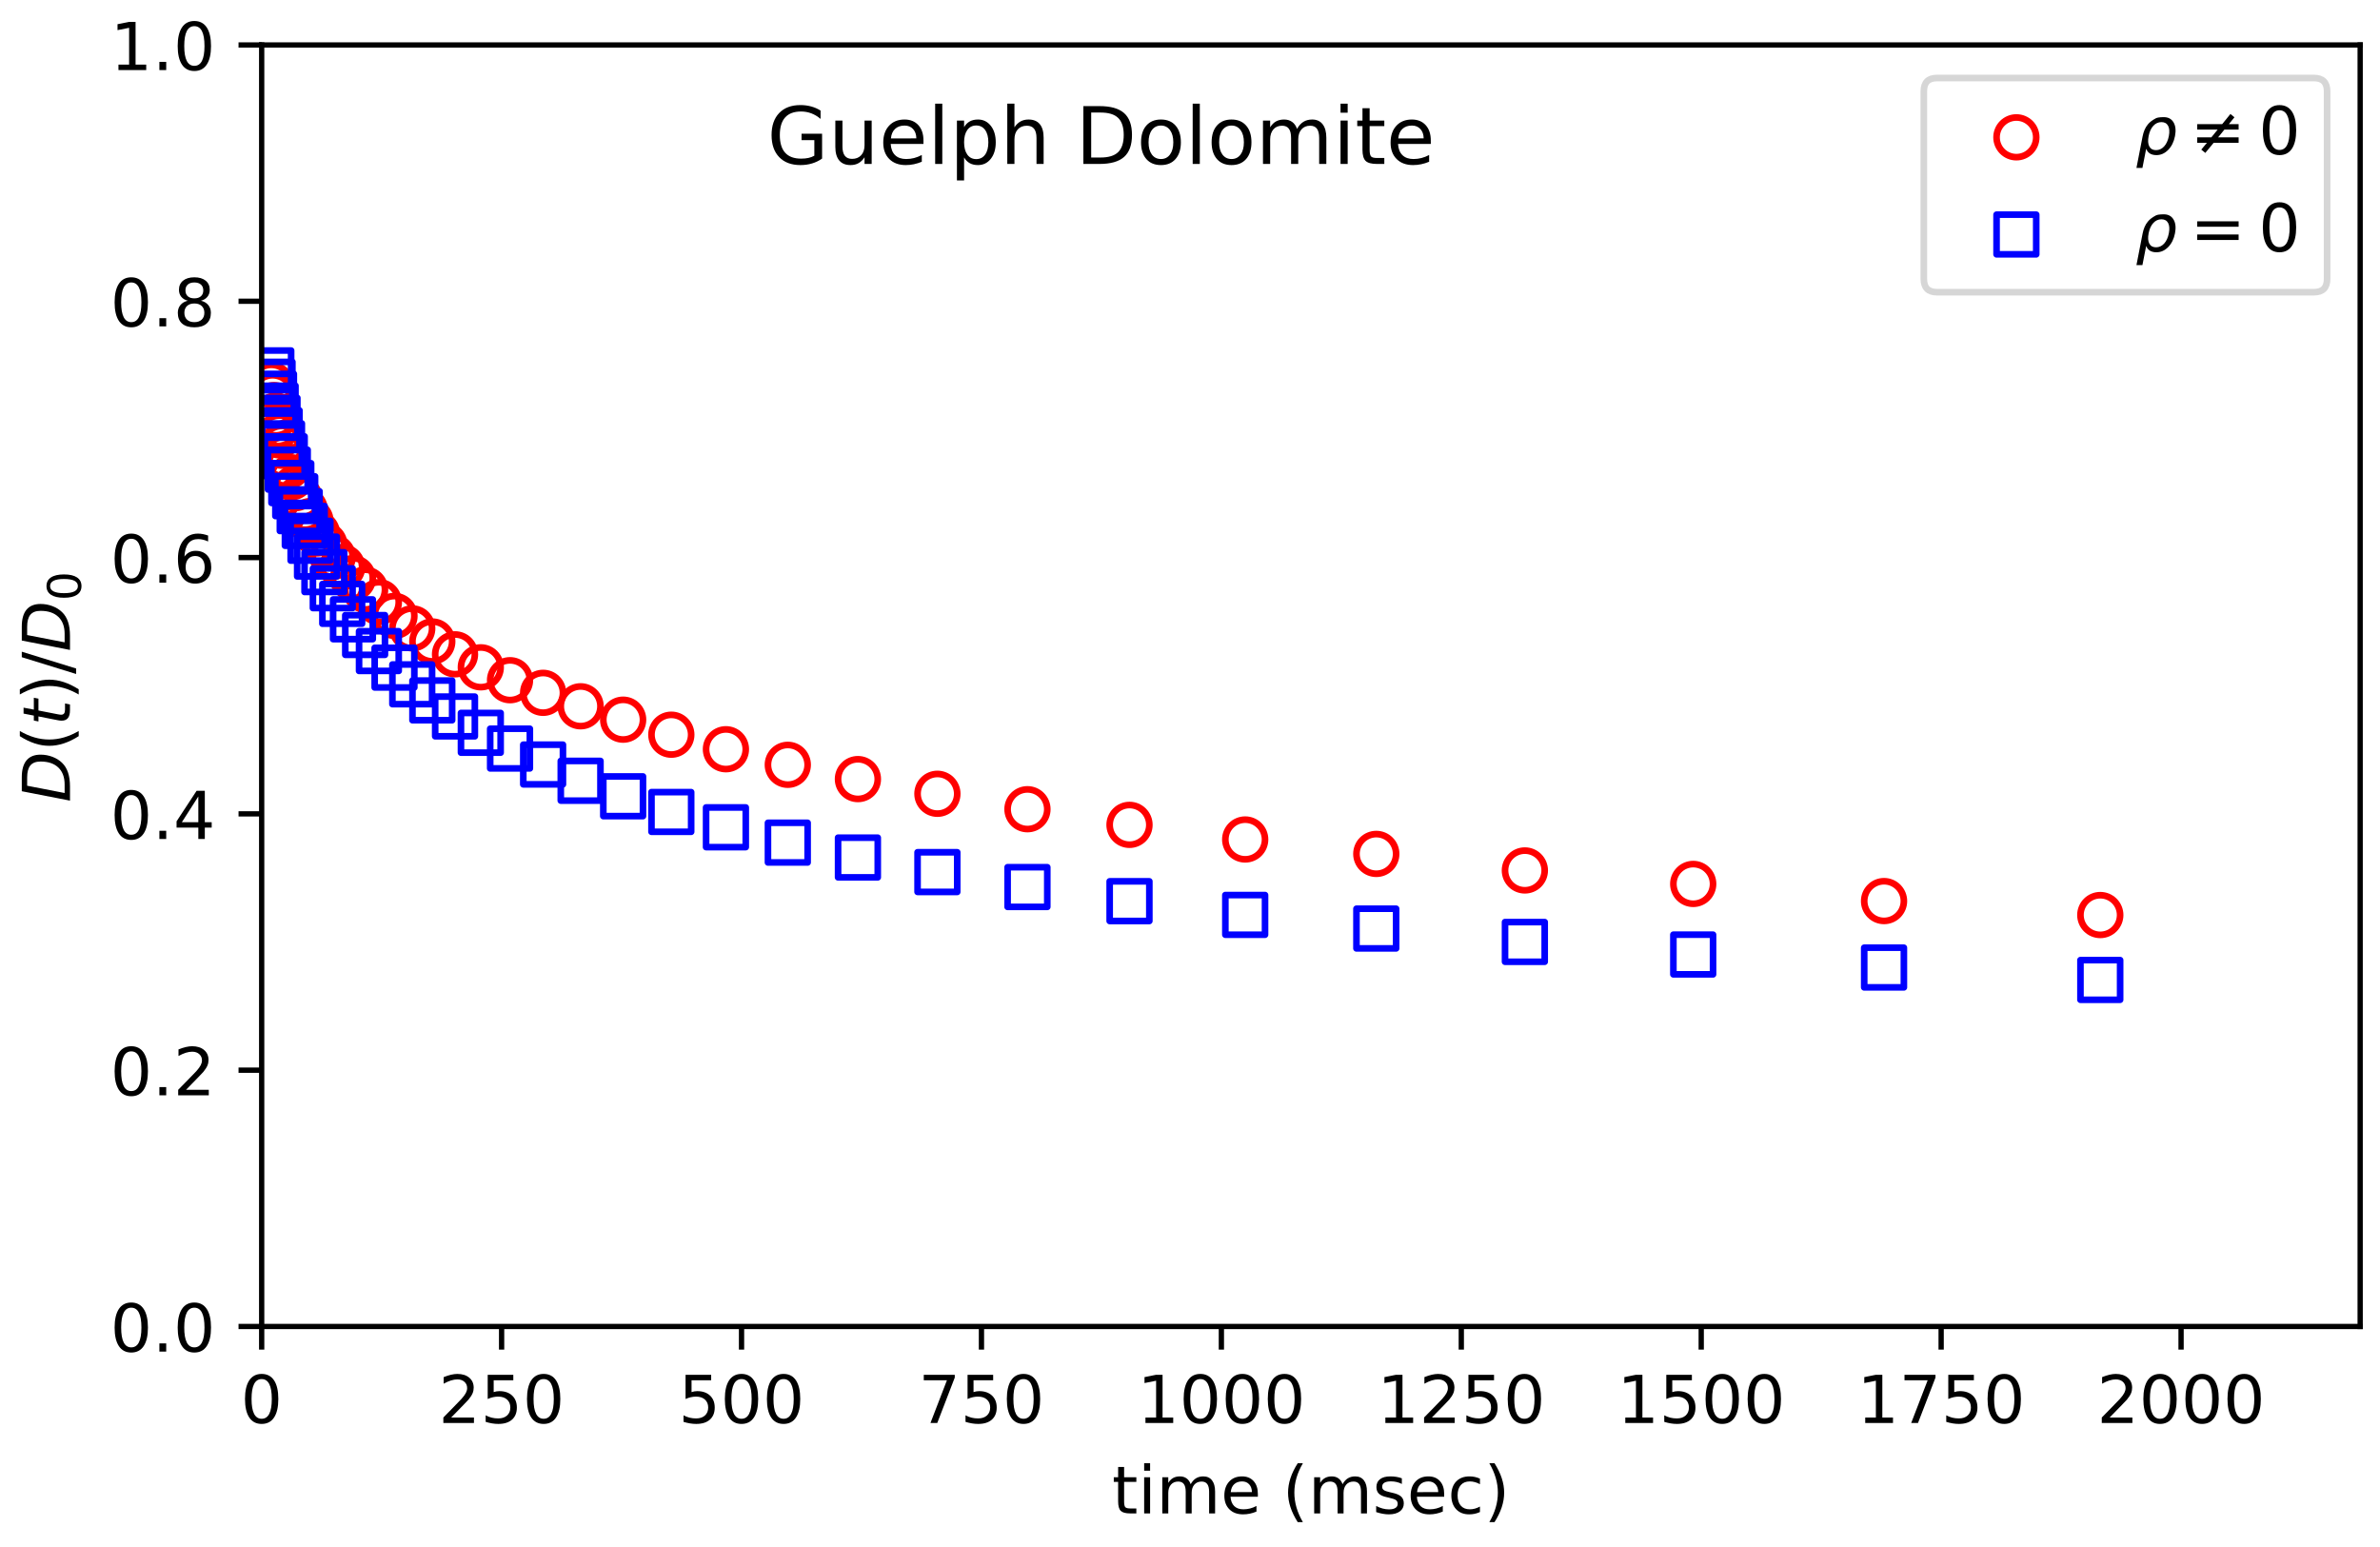 <?xml version="1.0" encoding="utf-8" standalone="no"?>
<!DOCTYPE svg PUBLIC "-//W3C//DTD SVG 1.1//EN"
  "http://www.w3.org/Graphics/SVG/1.1/DTD/svg11.dtd">
<!-- Created with matplotlib (https://matplotlib.org/) -->
<svg height="234pt" version="1.1" viewBox="0 0 360 234" width="360pt" xmlns="http://www.w3.org/2000/svg" xmlns:xlink="http://www.w3.org/1999/xlink">
 <defs>
  <style type="text/css">*{stroke-linecap:butt;stroke-linejoin:round;}</style>
 </defs>
 <g id="figure_1">
  <g id="patch_1">
   <path d="M 0 234 
L 360 234 
L 360 0 
L 0 0 
z
" style="fill:#ffffff;"/>
  </g>
  <g id="axes_1">
   <g id="patch_2">
    <path d="M 39.581 200.644 
L 357 200.644 
L 357 6.799 
L 39.581 6.799 
z
" style="fill:#ffffff;"/>
   </g>
   <g id="PathCollection_1">
    <defs>
     <path d="M 0 3 
C 0.796 3 1.559 2.684 2.121 2.121 
C 2.684 1.559 3 0.796 3 -0 
C 3 -0.796 2.684 -1.559 2.121 -2.121 
C 1.559 -2.684 0.796 -3 0 -3 
C -0.796 -3 -1.559 -2.684 -2.121 -2.121 
C -2.684 -1.559 -3 -0.796 -3 0 
C -3 0.796 -2.684 1.559 -2.121 2.121 
C -1.559 2.684 -0.796 3 0 3 
z
" id="C0_0_ef99600f1e"/>
    </defs>
    <g clip-path="url(#pf98cdcc7ea)">
     <use style="fill:none;stroke:#ff0000;" x="41.036" xlink:href="#C0_0_ef99600f1e" y="58.189"/>
    </g>
    <g clip-path="url(#pf98cdcc7ea)">
     <use style="fill:none;stroke:#ff0000;" x="41.228" xlink:href="#C0_0_ef99600f1e" y="59.765"/>
    </g>
    <g clip-path="url(#pf98cdcc7ea)">
     <use style="fill:none;stroke:#ff0000;" x="41.446" xlink:href="#C0_0_ef99600f1e" y="61.27"/>
    </g>
    <g clip-path="url(#pf98cdcc7ea)">
     <use style="fill:none;stroke:#ff0000;" x="41.695" xlink:href="#C0_0_ef99600f1e" y="62.853"/>
    </g>
    <g clip-path="url(#pf98cdcc7ea)">
     <use style="fill:none;stroke:#ff0000;" x="41.979" xlink:href="#C0_0_ef99600f1e" y="64.462"/>
    </g>
    <g clip-path="url(#pf98cdcc7ea)">
     <use style="fill:none;stroke:#ff0000;" x="42.298" xlink:href="#C0_0_ef99600f1e" y="65.859"/>
    </g>
    <g clip-path="url(#pf98cdcc7ea)">
     <use style="fill:none;stroke:#ff0000;" x="42.66" xlink:href="#C0_0_ef99600f1e" y="67.425"/>
    </g>
    <g clip-path="url(#pf98cdcc7ea)">
     <use style="fill:none;stroke:#ff0000;" x="43.071" xlink:href="#C0_0_ef99600f1e" y="69.08"/>
    </g>
    <g clip-path="url(#pf98cdcc7ea)">
     <use style="fill:none;stroke:#ff0000;" x="43.534" xlink:href="#C0_0_ef99600f1e" y="70.549"/>
    </g>
    <g clip-path="url(#pf98cdcc7ea)">
     <use style="fill:none;stroke:#ff0000;" x="44.062" xlink:href="#C0_0_ef99600f1e" y="72.198"/>
    </g>
    <g clip-path="url(#pf98cdcc7ea)">
     <use style="fill:none;stroke:#ff0000;" x="44.656" xlink:href="#C0_0_ef99600f1e" y="73.848"/>
    </g>
    <g clip-path="url(#pf98cdcc7ea)">
     <use style="fill:none;stroke:#ff0000;" x="45.333" xlink:href="#C0_0_ef99600f1e" y="75.393"/>
    </g>
    <g clip-path="url(#pf98cdcc7ea)">
     <use style="fill:none;stroke:#ff0000;" x="46.101" xlink:href="#C0_0_ef99600f1e" y="77.112"/>
    </g>
    <g clip-path="url(#pf98cdcc7ea)">
     <use style="fill:none;stroke:#ff0000;" x="46.966" xlink:href="#C0_0_ef99600f1e" y="78.81"/>
    </g>
    <g clip-path="url(#pf98cdcc7ea)">
     <use style="fill:none;stroke:#ff0000;" x="47.953" xlink:href="#C0_0_ef99600f1e" y="80.692"/>
    </g>
    <g clip-path="url(#pf98cdcc7ea)">
     <use style="fill:none;stroke:#ff0000;" x="49.067" xlink:href="#C0_0_ef99600f1e" y="82.406"/>
    </g>
    <g clip-path="url(#pf98cdcc7ea)">
     <use style="fill:none;stroke:#ff0000;" x="50.333" xlink:href="#C0_0_ef99600f1e" y="84.235"/>
    </g>
    <g clip-path="url(#pf98cdcc7ea)">
     <use style="fill:none;stroke:#ff0000;" x="51.765" xlink:href="#C0_0_ef99600f1e" y="85.772"/>
    </g>
    <g clip-path="url(#pf98cdcc7ea)">
     <use style="fill:none;stroke:#ff0000;" x="53.386" xlink:href="#C0_0_ef99600f1e" y="87.452"/>
    </g>
    <g clip-path="url(#pf98cdcc7ea)">
     <use style="fill:none;stroke:#ff0000;" x="55.229" xlink:href="#C0_0_ef99600f1e" y="89.184"/>
    </g>
    <g clip-path="url(#pf98cdcc7ea)">
     <use style="fill:none;stroke:#ff0000;" x="57.312" xlink:href="#C0_0_ef99600f1e" y="91.076"/>
    </g>
    <g clip-path="url(#pf98cdcc7ea)">
     <use style="fill:none;stroke:#ff0000;" x="59.674" xlink:href="#C0_0_ef99600f1e" y="93.161"/>
    </g>
    <g clip-path="url(#pf98cdcc7ea)">
     <use style="fill:none;stroke:#ff0000;" x="62.356" xlink:href="#C0_0_ef99600f1e" y="95.049"/>
    </g>
    <g clip-path="url(#pf98cdcc7ea)">
     <use style="fill:none;stroke:#ff0000;" x="65.391" xlink:href="#C0_0_ef99600f1e" y="97.03"/>
    </g>
    <g clip-path="url(#pf98cdcc7ea)">
     <use style="fill:none;stroke:#ff0000;" x="68.827" xlink:href="#C0_0_ef99600f1e" y="98.974"/>
    </g>
    <g clip-path="url(#pf98cdcc7ea)">
     <use style="fill:none;stroke:#ff0000;" x="72.727" xlink:href="#C0_0_ef99600f1e" y="100.939"/>
    </g>
    <g clip-path="url(#pf98cdcc7ea)">
     <use style="fill:none;stroke:#ff0000;" x="77.147" xlink:href="#C0_0_ef99600f1e" y="102.889"/>
    </g>
    <g clip-path="url(#pf98cdcc7ea)">
     <use style="fill:none;stroke:#ff0000;" x="82.151" xlink:href="#C0_0_ef99600f1e" y="104.798"/>
    </g>
    <g clip-path="url(#pf98cdcc7ea)">
     <use style="fill:none;stroke:#ff0000;" x="87.824" xlink:href="#C0_0_ef99600f1e" y="106.834"/>
    </g>
    <g clip-path="url(#pf98cdcc7ea)">
     <use style="fill:none;stroke:#ff0000;" x="94.257" xlink:href="#C0_0_ef99600f1e" y="108.858"/>
    </g>
    <g clip-path="url(#pf98cdcc7ea)">
     <use style="fill:none;stroke:#ff0000;" x="101.545" xlink:href="#C0_0_ef99600f1e" y="111.131"/>
    </g>
    <g clip-path="url(#pf98cdcc7ea)">
     <use style="fill:none;stroke:#ff0000;" x="109.803" xlink:href="#C0_0_ef99600f1e" y="113.331"/>
    </g>
    <g clip-path="url(#pf98cdcc7ea)">
     <use style="fill:none;stroke:#ff0000;" x="119.162" xlink:href="#C0_0_ef99600f1e" y="115.686"/>
    </g>
    <g clip-path="url(#pf98cdcc7ea)">
     <use style="fill:none;stroke:#ff0000;" x="129.769" xlink:href="#C0_0_ef99600f1e" y="117.847"/>
    </g>
    <g clip-path="url(#pf98cdcc7ea)">
     <use style="fill:none;stroke:#ff0000;" x="141.792" xlink:href="#C0_0_ef99600f1e" y="120.069"/>
    </g>
    <g clip-path="url(#pf98cdcc7ea)">
     <use style="fill:none;stroke:#ff0000;" x="155.413" xlink:href="#C0_0_ef99600f1e" y="122.404"/>
    </g>
    <g clip-path="url(#pf98cdcc7ea)">
     <use style="fill:none;stroke:#ff0000;" x="170.85" xlink:href="#C0_0_ef99600f1e" y="124.769"/>
    </g>
    <g clip-path="url(#pf98cdcc7ea)">
     <use style="fill:none;stroke:#ff0000;" x="188.349" xlink:href="#C0_0_ef99600f1e" y="126.981"/>
    </g>
    <g clip-path="url(#pf98cdcc7ea)">
     <use style="fill:none;stroke:#ff0000;" x="208.179" xlink:href="#C0_0_ef99600f1e" y="129.164"/>
    </g>
    <g clip-path="url(#pf98cdcc7ea)">
     <use style="fill:none;stroke:#ff0000;" x="230.652" xlink:href="#C0_0_ef99600f1e" y="131.664"/>
    </g>
    <g clip-path="url(#pf98cdcc7ea)">
     <use style="fill:none;stroke:#ff0000;" x="256.116" xlink:href="#C0_0_ef99600f1e" y="133.705"/>
    </g>
    <g clip-path="url(#pf98cdcc7ea)">
     <use style="fill:none;stroke:#ff0000;" x="284.982" xlink:href="#C0_0_ef99600f1e" y="136.297"/>
    </g>
    <g clip-path="url(#pf98cdcc7ea)">
     <use style="fill:none;stroke:#ff0000;" x="317.691" xlink:href="#C0_0_ef99600f1e" y="138.409"/>
    </g>
   </g>
   <g id="PathCollection_2">
    <defs>
     <path d="M -3 3 
L 3 3 
L 3 -3 
L -3 -3 
z
" id="C1_0_908758747e"/>
    </defs>
    <g clip-path="url(#pf98cdcc7ea)">
     <use style="fill:none;stroke:#0000ff;" x="41.036" xlink:href="#C1_0_908758747e" y="56.024"/>
    </g>
    <g clip-path="url(#pf98cdcc7ea)">
     <use style="fill:none;stroke:#0000ff;" x="41.228" xlink:href="#C1_0_908758747e" y="57.743"/>
    </g>
    <g clip-path="url(#pf98cdcc7ea)">
     <use style="fill:none;stroke:#0000ff;" x="41.446" xlink:href="#C1_0_908758747e" y="59.556"/>
    </g>
    <g clip-path="url(#pf98cdcc7ea)">
     <use style="fill:none;stroke:#0000ff;" x="41.695" xlink:href="#C1_0_908758747e" y="61.348"/>
    </g>
    <g clip-path="url(#pf98cdcc7ea)">
     <use style="fill:none;stroke:#0000ff;" x="41.979" xlink:href="#C1_0_908758747e" y="63.196"/>
    </g>
    <g clip-path="url(#pf98cdcc7ea)">
     <use style="fill:none;stroke:#0000ff;" x="42.298" xlink:href="#C1_0_908758747e" y="65.08"/>
    </g>
    <g clip-path="url(#pf98cdcc7ea)">
     <use style="fill:none;stroke:#0000ff;" x="42.66" xlink:href="#C1_0_908758747e" y="67.054"/>
    </g>
    <g clip-path="url(#pf98cdcc7ea)">
     <use style="fill:none;stroke:#0000ff;" x="43.071" xlink:href="#C1_0_908758747e" y="69.011"/>
    </g>
    <g clip-path="url(#pf98cdcc7ea)">
     <use style="fill:none;stroke:#0000ff;" x="43.534" xlink:href="#C1_0_908758747e" y="71.039"/>
    </g>
    <g clip-path="url(#pf98cdcc7ea)">
     <use style="fill:none;stroke:#0000ff;" x="44.062" xlink:href="#C1_0_908758747e" y="73.075"/>
    </g>
    <g clip-path="url(#pf98cdcc7ea)">
     <use style="fill:none;stroke:#0000ff;" x="44.656" xlink:href="#C1_0_908758747e" y="75.059"/>
    </g>
    <g clip-path="url(#pf98cdcc7ea)">
     <use style="fill:none;stroke:#0000ff;" x="45.333" xlink:href="#C1_0_908758747e" y="77.317"/>
    </g>
    <g clip-path="url(#pf98cdcc7ea)">
     <use style="fill:none;stroke:#0000ff;" x="46.101" xlink:href="#C1_0_908758747e" y="79.546"/>
    </g>
    <g clip-path="url(#pf98cdcc7ea)">
     <use style="fill:none;stroke:#0000ff;" x="46.966" xlink:href="#C1_0_908758747e" y="81.798"/>
    </g>
    <g clip-path="url(#pf98cdcc7ea)">
     <use style="fill:none;stroke:#0000ff;" x="47.953" xlink:href="#C1_0_908758747e" y="84.186"/>
    </g>
    <g clip-path="url(#pf98cdcc7ea)">
     <use style="fill:none;stroke:#0000ff;" x="49.067" xlink:href="#C1_0_908758747e" y="86.542"/>
    </g>
    <g clip-path="url(#pf98cdcc7ea)">
     <use style="fill:none;stroke:#0000ff;" x="50.333" xlink:href="#C1_0_908758747e" y="88.977"/>
    </g>
    <g clip-path="url(#pf98cdcc7ea)">
     <use style="fill:none;stroke:#0000ff;" x="51.765" xlink:href="#C1_0_908758747e" y="91.342"/>
    </g>
    <g clip-path="url(#pf98cdcc7ea)">
     <use style="fill:none;stroke:#0000ff;" x="53.386" xlink:href="#C1_0_908758747e" y="93.677"/>
    </g>
    <g clip-path="url(#pf98cdcc7ea)">
     <use style="fill:none;stroke:#0000ff;" x="55.229" xlink:href="#C1_0_908758747e" y="96.05"/>
    </g>
    <g clip-path="url(#pf98cdcc7ea)">
     <use style="fill:none;stroke:#0000ff;" x="57.312" xlink:href="#C1_0_908758747e" y="98.485"/>
    </g>
    <g clip-path="url(#pf98cdcc7ea)">
     <use style="fill:none;stroke:#0000ff;" x="59.674" xlink:href="#C1_0_908758747e" y="100.987"/>
    </g>
    <g clip-path="url(#pf98cdcc7ea)">
     <use style="fill:none;stroke:#0000ff;" x="62.356" xlink:href="#C1_0_908758747e" y="103.512"/>
    </g>
    <g clip-path="url(#pf98cdcc7ea)">
     <use style="fill:none;stroke:#0000ff;" x="65.391" xlink:href="#C1_0_908758747e" y="105.942"/>
    </g>
    <g clip-path="url(#pf98cdcc7ea)">
     <use style="fill:none;stroke:#0000ff;" x="68.827" xlink:href="#C1_0_908758747e" y="108.372"/>
    </g>
    <g clip-path="url(#pf98cdcc7ea)">
     <use style="fill:none;stroke:#0000ff;" x="72.727" xlink:href="#C1_0_908758747e" y="110.845"/>
    </g>
    <g clip-path="url(#pf98cdcc7ea)">
     <use style="fill:none;stroke:#0000ff;" x="77.147" xlink:href="#C1_0_908758747e" y="113.231"/>
    </g>
    <g clip-path="url(#pf98cdcc7ea)">
     <use style="fill:none;stroke:#0000ff;" x="82.151" xlink:href="#C1_0_908758747e" y="115.642"/>
    </g>
    <g clip-path="url(#pf98cdcc7ea)">
     <use style="fill:none;stroke:#0000ff;" x="87.824" xlink:href="#C1_0_908758747e" y="118.1"/>
    </g>
    <g clip-path="url(#pf98cdcc7ea)">
     <use style="fill:none;stroke:#0000ff;" x="94.257" xlink:href="#C1_0_908758747e" y="120.446"/>
    </g>
    <g clip-path="url(#pf98cdcc7ea)">
     <use style="fill:none;stroke:#0000ff;" x="101.545" xlink:href="#C1_0_908758747e" y="122.817"/>
    </g>
    <g clip-path="url(#pf98cdcc7ea)">
     <use style="fill:none;stroke:#0000ff;" x="109.803" xlink:href="#C1_0_908758747e" y="125.137"/>
    </g>
    <g clip-path="url(#pf98cdcc7ea)">
     <use style="fill:none;stroke:#0000ff;" x="119.162" xlink:href="#C1_0_908758747e" y="127.458"/>
    </g>
    <g clip-path="url(#pf98cdcc7ea)">
     <use style="fill:none;stroke:#0000ff;" x="129.769" xlink:href="#C1_0_908758747e" y="129.709"/>
    </g>
    <g clip-path="url(#pf98cdcc7ea)">
     <use style="fill:none;stroke:#0000ff;" x="141.792" xlink:href="#C1_0_908758747e" y="131.914"/>
    </g>
    <g clip-path="url(#pf98cdcc7ea)">
     <use style="fill:none;stroke:#0000ff;" x="155.413" xlink:href="#C1_0_908758747e" y="134.175"/>
    </g>
    <g clip-path="url(#pf98cdcc7ea)">
     <use style="fill:none;stroke:#0000ff;" x="170.85" xlink:href="#C1_0_908758747e" y="136.311"/>
    </g>
    <g clip-path="url(#pf98cdcc7ea)">
     <use style="fill:none;stroke:#0000ff;" x="188.349" xlink:href="#C1_0_908758747e" y="138.387"/>
    </g>
    <g clip-path="url(#pf98cdcc7ea)">
     <use style="fill:none;stroke:#0000ff;" x="208.179" xlink:href="#C1_0_908758747e" y="140.455"/>
    </g>
    <g clip-path="url(#pf98cdcc7ea)">
     <use style="fill:none;stroke:#0000ff;" x="230.652" xlink:href="#C1_0_908758747e" y="142.476"/>
    </g>
    <g clip-path="url(#pf98cdcc7ea)">
     <use style="fill:none;stroke:#0000ff;" x="256.116" xlink:href="#C1_0_908758747e" y="144.382"/>
    </g>
    <g clip-path="url(#pf98cdcc7ea)">
     <use style="fill:none;stroke:#0000ff;" x="284.982" xlink:href="#C1_0_908758747e" y="146.351"/>
    </g>
    <g clip-path="url(#pf98cdcc7ea)">
     <use style="fill:none;stroke:#0000ff;" x="317.691" xlink:href="#C1_0_908758747e" y="148.227"/>
    </g>
   </g>
   <g id="matplotlib.axis_1">
    <g id="xtick_1">
     <g id="line2d_1">
      <defs>
       <path d="M 0 0 
L 0 3.5 
" id="md423d9fc37" style="stroke:#000000;stroke-width:0.8;"/>
      </defs>
      <g>
       <use style="stroke:#000000;stroke-width:0.8;" x="39.581" xlink:href="#md423d9fc37" y="200.644"/>
      </g>
     </g>
     <g id="text_1">
      <!-- 0 -->
      <g transform="translate(36.4 215.242)scale(0.1 -0.1)">
       <defs>
        <path d="M 31.781 66.406 
Q 24.172 66.406 20.328 58.906 
Q 16.5 51.422 16.5 36.375 
Q 16.5 21.391 20.328 13.891 
Q 24.172 6.391 31.781 6.391 
Q 39.453 6.391 43.281 13.891 
Q 47.125 21.391 47.125 36.375 
Q 47.125 51.422 43.281 58.906 
Q 39.453 66.406 31.781 66.406 
z
M 31.781 74.219 
Q 44.047 74.219 50.516 64.516 
Q 56.984 54.828 56.984 36.375 
Q 56.984 17.969 50.516 8.266 
Q 44.047 -1.422 31.781 -1.422 
Q 19.531 -1.422 13.062 8.266 
Q 6.594 17.969 6.594 36.375 
Q 6.594 54.828 13.062 64.516 
Q 19.531 74.219 31.781 74.219 
z
" id="DejaVuSans-48"/>
       </defs>
       <use xlink:href="#DejaVuSans-48"/>
      </g>
     </g>
    </g>
    <g id="xtick_2">
     <g id="line2d_2">
      <g>
       <use style="stroke:#000000;stroke-width:0.8;" x="75.873" xlink:href="#md423d9fc37" y="200.644"/>
      </g>
     </g>
     <g id="text_2">
      <!-- 250 -->
      <g transform="translate(66.329 215.242)scale(0.1 -0.1)">
       <defs>
        <path d="M 19.188 8.297 
L 53.609 8.297 
L 53.609 0 
L 7.328 0 
L 7.328 8.297 
Q 12.938 14.109 22.625 23.891 
Q 32.328 33.688 34.812 36.531 
Q 39.547 41.844 41.422 45.531 
Q 43.312 49.219 43.312 52.781 
Q 43.312 58.594 39.234 62.25 
Q 35.156 65.922 28.609 65.922 
Q 23.969 65.922 18.812 64.312 
Q 13.672 62.703 7.812 59.422 
L 7.812 69.391 
Q 13.766 71.781 18.938 73 
Q 24.125 74.219 28.422 74.219 
Q 39.75 74.219 46.484 68.547 
Q 53.219 62.891 53.219 53.422 
Q 53.219 48.922 51.531 44.891 
Q 49.859 40.875 45.406 35.406 
Q 44.188 33.984 37.641 27.219 
Q 31.109 20.453 19.188 8.297 
z
" id="DejaVuSans-50"/>
        <path d="M 10.797 72.906 
L 49.516 72.906 
L 49.516 64.594 
L 19.828 64.594 
L 19.828 46.734 
Q 21.969 47.469 24.109 47.828 
Q 26.266 48.188 28.422 48.188 
Q 40.625 48.188 47.75 41.5 
Q 54.891 34.812 54.891 23.391 
Q 54.891 11.625 47.562 5.094 
Q 40.234 -1.422 26.906 -1.422 
Q 22.312 -1.422 17.547 -0.641 
Q 12.797 0.141 7.719 1.703 
L 7.719 11.625 
Q 12.109 9.234 16.797 8.062 
Q 21.484 6.891 26.703 6.891 
Q 35.156 6.891 40.078 11.328 
Q 45.016 15.766 45.016 23.391 
Q 45.016 31 40.078 35.438 
Q 35.156 39.891 26.703 39.891 
Q 22.75 39.891 18.812 39.016 
Q 14.891 38.141 10.797 36.281 
z
" id="DejaVuSans-53"/>
       </defs>
       <use xlink:href="#DejaVuSans-50"/>
       <use x="63.623" xlink:href="#DejaVuSans-53"/>
       <use x="127.246" xlink:href="#DejaVuSans-48"/>
      </g>
     </g>
    </g>
    <g id="xtick_3">
     <g id="line2d_3">
      <g>
       <use style="stroke:#000000;stroke-width:0.8;" x="112.164" xlink:href="#md423d9fc37" y="200.644"/>
      </g>
     </g>
     <g id="text_3">
      <!-- 500 -->
      <g transform="translate(102.62 215.242)scale(0.1 -0.1)">
       <use xlink:href="#DejaVuSans-53"/>
       <use x="63.623" xlink:href="#DejaVuSans-48"/>
       <use x="127.246" xlink:href="#DejaVuSans-48"/>
      </g>
     </g>
    </g>
    <g id="xtick_4">
     <g id="line2d_4">
      <g>
       <use style="stroke:#000000;stroke-width:0.8;" x="148.455" xlink:href="#md423d9fc37" y="200.644"/>
      </g>
     </g>
     <g id="text_4">
      <!-- 750 -->
      <g transform="translate(138.911 215.242)scale(0.1 -0.1)">
       <defs>
        <path d="M 8.203 72.906 
L 55.078 72.906 
L 55.078 68.703 
L 28.609 0 
L 18.312 0 
L 43.219 64.594 
L 8.203 64.594 
z
" id="DejaVuSans-55"/>
       </defs>
       <use xlink:href="#DejaVuSans-55"/>
       <use x="63.623" xlink:href="#DejaVuSans-53"/>
       <use x="127.246" xlink:href="#DejaVuSans-48"/>
      </g>
     </g>
    </g>
    <g id="xtick_5">
     <g id="line2d_5">
      <g>
       <use style="stroke:#000000;stroke-width:0.8;" x="184.746" xlink:href="#md423d9fc37" y="200.644"/>
      </g>
     </g>
     <g id="text_5">
      <!-- 1000 -->
      <g transform="translate(172.021 215.242)scale(0.1 -0.1)">
       <defs>
        <path d="M 12.406 8.297 
L 28.516 8.297 
L 28.516 63.922 
L 10.984 60.406 
L 10.984 69.391 
L 28.422 72.906 
L 38.281 72.906 
L 38.281 8.297 
L 54.391 8.297 
L 54.391 0 
L 12.406 0 
z
" id="DejaVuSans-49"/>
       </defs>
       <use xlink:href="#DejaVuSans-49"/>
       <use x="63.623" xlink:href="#DejaVuSans-48"/>
       <use x="127.246" xlink:href="#DejaVuSans-48"/>
       <use x="190.869" xlink:href="#DejaVuSans-48"/>
      </g>
     </g>
    </g>
    <g id="xtick_6">
     <g id="line2d_6">
      <g>
       <use style="stroke:#000000;stroke-width:0.8;" x="221.037" xlink:href="#md423d9fc37" y="200.644"/>
      </g>
     </g>
     <g id="text_6">
      <!-- 1250 -->
      <g transform="translate(208.312 215.242)scale(0.1 -0.1)">
       <use xlink:href="#DejaVuSans-49"/>
       <use x="63.623" xlink:href="#DejaVuSans-50"/>
       <use x="127.246" xlink:href="#DejaVuSans-53"/>
       <use x="190.869" xlink:href="#DejaVuSans-48"/>
      </g>
     </g>
    </g>
    <g id="xtick_7">
     <g id="line2d_7">
      <g>
       <use style="stroke:#000000;stroke-width:0.8;" x="257.328" xlink:href="#md423d9fc37" y="200.644"/>
      </g>
     </g>
     <g id="text_7">
      <!-- 1500 -->
      <g transform="translate(244.603 215.242)scale(0.1 -0.1)">
       <use xlink:href="#DejaVuSans-49"/>
       <use x="63.623" xlink:href="#DejaVuSans-53"/>
       <use x="127.246" xlink:href="#DejaVuSans-48"/>
       <use x="190.869" xlink:href="#DejaVuSans-48"/>
      </g>
     </g>
    </g>
    <g id="xtick_8">
     <g id="line2d_8">
      <g>
       <use style="stroke:#000000;stroke-width:0.8;" x="293.619" xlink:href="#md423d9fc37" y="200.644"/>
      </g>
     </g>
     <g id="text_8">
      <!-- 1750 -->
      <g transform="translate(280.894 215.242)scale(0.1 -0.1)">
       <use xlink:href="#DejaVuSans-49"/>
       <use x="63.623" xlink:href="#DejaVuSans-55"/>
       <use x="127.246" xlink:href="#DejaVuSans-53"/>
       <use x="190.869" xlink:href="#DejaVuSans-48"/>
      </g>
     </g>
    </g>
    <g id="xtick_9">
     <g id="line2d_9">
      <g>
       <use style="stroke:#000000;stroke-width:0.8;" x="329.91" xlink:href="#md423d9fc37" y="200.644"/>
      </g>
     </g>
     <g id="text_9">
      <!-- 2000 -->
      <g transform="translate(317.185 215.242)scale(0.1 -0.1)">
       <use xlink:href="#DejaVuSans-50"/>
       <use x="63.623" xlink:href="#DejaVuSans-48"/>
       <use x="127.246" xlink:href="#DejaVuSans-48"/>
       <use x="190.869" xlink:href="#DejaVuSans-48"/>
      </g>
     </g>
    </g>
    <g id="text_10">
     <!-- time (msec) -->
     <g transform="translate(168.203 228.92)scale(0.1 -0.1)">
      <defs>
       <path d="M 18.312 70.219 
L 18.312 54.688 
L 36.812 54.688 
L 36.812 47.703 
L 18.312 47.703 
L 18.312 18.016 
Q 18.312 11.328 20.141 9.422 
Q 21.969 7.516 27.594 7.516 
L 36.812 7.516 
L 36.812 0 
L 27.594 0 
Q 17.188 0 13.234 3.875 
Q 9.281 7.766 9.281 18.016 
L 9.281 47.703 
L 2.688 47.703 
L 2.688 54.688 
L 9.281 54.688 
L 9.281 70.219 
z
" id="DejaVuSans-116"/>
       <path d="M 9.422 54.688 
L 18.406 54.688 
L 18.406 0 
L 9.422 0 
z
M 9.422 75.984 
L 18.406 75.984 
L 18.406 64.594 
L 9.422 64.594 
z
" id="DejaVuSans-105"/>
       <path d="M 52 44.188 
Q 55.375 50.25 60.062 53.125 
Q 64.75 56 71.094 56 
Q 79.641 56 84.281 50.016 
Q 88.922 44.047 88.922 33.016 
L 88.922 0 
L 79.891 0 
L 79.891 32.719 
Q 79.891 40.578 77.094 44.375 
Q 74.312 48.188 68.609 48.188 
Q 61.625 48.188 57.562 43.547 
Q 53.516 38.922 53.516 30.906 
L 53.516 0 
L 44.484 0 
L 44.484 32.719 
Q 44.484 40.625 41.703 44.406 
Q 38.922 48.188 33.109 48.188 
Q 26.219 48.188 22.156 43.531 
Q 18.109 38.875 18.109 30.906 
L 18.109 0 
L 9.078 0 
L 9.078 54.688 
L 18.109 54.688 
L 18.109 46.188 
Q 21.188 51.219 25.484 53.609 
Q 29.781 56 35.688 56 
Q 41.656 56 45.828 52.969 
Q 50 49.953 52 44.188 
z
" id="DejaVuSans-109"/>
       <path d="M 56.203 29.594 
L 56.203 25.203 
L 14.891 25.203 
Q 15.484 15.922 20.484 11.062 
Q 25.484 6.203 34.422 6.203 
Q 39.594 6.203 44.453 7.469 
Q 49.312 8.734 54.109 11.281 
L 54.109 2.781 
Q 49.266 0.734 44.188 -0.344 
Q 39.109 -1.422 33.891 -1.422 
Q 20.797 -1.422 13.156 6.188 
Q 5.516 13.812 5.516 26.812 
Q 5.516 40.234 12.766 48.109 
Q 20.016 56 32.328 56 
Q 43.359 56 49.781 48.891 
Q 56.203 41.797 56.203 29.594 
z
M 47.219 32.234 
Q 47.125 39.594 43.094 43.984 
Q 39.062 48.391 32.422 48.391 
Q 24.906 48.391 20.391 44.141 
Q 15.875 39.891 15.188 32.172 
z
" id="DejaVuSans-101"/>
       <path id="DejaVuSans-32"/>
       <path d="M 31 75.875 
Q 24.469 64.656 21.281 53.656 
Q 18.109 42.672 18.109 31.391 
Q 18.109 20.125 21.312 9.062 
Q 24.516 -2 31 -13.188 
L 23.188 -13.188 
Q 15.875 -1.703 12.234 9.375 
Q 8.594 20.453 8.594 31.391 
Q 8.594 42.281 12.203 53.312 
Q 15.828 64.359 23.188 75.875 
z
" id="DejaVuSans-40"/>
       <path d="M 44.281 53.078 
L 44.281 44.578 
Q 40.484 46.531 36.375 47.5 
Q 32.281 48.484 27.875 48.484 
Q 21.188 48.484 17.844 46.438 
Q 14.5 44.391 14.5 40.281 
Q 14.5 37.156 16.891 35.375 
Q 19.281 33.594 26.516 31.984 
L 29.594 31.297 
Q 39.156 29.25 43.188 25.516 
Q 47.219 21.781 47.219 15.094 
Q 47.219 7.469 41.188 3.016 
Q 35.156 -1.422 24.609 -1.422 
Q 20.219 -1.422 15.453 -0.562 
Q 10.688 0.297 5.422 2 
L 5.422 11.281 
Q 10.406 8.688 15.234 7.391 
Q 20.062 6.109 24.812 6.109 
Q 31.156 6.109 34.562 8.281 
Q 37.984 10.453 37.984 14.406 
Q 37.984 18.062 35.516 20.016 
Q 33.062 21.969 24.703 23.781 
L 21.578 24.516 
Q 13.234 26.266 9.516 29.906 
Q 5.812 33.547 5.812 39.891 
Q 5.812 47.609 11.281 51.797 
Q 16.75 56 26.812 56 
Q 31.781 56 36.172 55.266 
Q 40.578 54.547 44.281 53.078 
z
" id="DejaVuSans-115"/>
       <path d="M 48.781 52.594 
L 48.781 44.188 
Q 44.969 46.297 41.141 47.344 
Q 37.312 48.391 33.406 48.391 
Q 24.656 48.391 19.812 42.844 
Q 14.984 37.312 14.984 27.297 
Q 14.984 17.281 19.812 11.734 
Q 24.656 6.203 33.406 6.203 
Q 37.312 6.203 41.141 7.25 
Q 44.969 8.297 48.781 10.406 
L 48.781 2.094 
Q 45.016 0.344 40.984 -0.531 
Q 36.969 -1.422 32.422 -1.422 
Q 20.062 -1.422 12.781 6.344 
Q 5.516 14.109 5.516 27.297 
Q 5.516 40.672 12.859 48.328 
Q 20.219 56 33.016 56 
Q 37.156 56 41.109 55.141 
Q 45.062 54.297 48.781 52.594 
z
" id="DejaVuSans-99"/>
       <path d="M 8.016 75.875 
L 15.828 75.875 
Q 23.141 64.359 26.781 53.312 
Q 30.422 42.281 30.422 31.391 
Q 30.422 20.453 26.781 9.375 
Q 23.141 -1.703 15.828 -13.188 
L 8.016 -13.188 
Q 14.5 -2 17.703 9.062 
Q 20.906 20.125 20.906 31.391 
Q 20.906 42.672 17.703 53.656 
Q 14.5 64.656 8.016 75.875 
z
" id="DejaVuSans-41"/>
      </defs>
      <use xlink:href="#DejaVuSans-116"/>
      <use x="39.209" xlink:href="#DejaVuSans-105"/>
      <use x="66.992" xlink:href="#DejaVuSans-109"/>
      <use x="164.404" xlink:href="#DejaVuSans-101"/>
      <use x="225.928" xlink:href="#DejaVuSans-32"/>
      <use x="257.715" xlink:href="#DejaVuSans-40"/>
      <use x="296.729" xlink:href="#DejaVuSans-109"/>
      <use x="394.141" xlink:href="#DejaVuSans-115"/>
      <use x="446.24" xlink:href="#DejaVuSans-101"/>
      <use x="507.764" xlink:href="#DejaVuSans-99"/>
      <use x="562.744" xlink:href="#DejaVuSans-41"/>
     </g>
    </g>
   </g>
   <g id="matplotlib.axis_2">
    <g id="ytick_1">
     <g id="line2d_10">
      <defs>
       <path d="M 0 0 
L -3.5 0 
" id="mdc95c2d549" style="stroke:#000000;stroke-width:0.8;"/>
      </defs>
      <g>
       <use style="stroke:#000000;stroke-width:0.8;" x="39.581" xlink:href="#mdc95c2d549" y="200.644"/>
      </g>
     </g>
     <g id="text_11">
      <!-- 0.0 -->
      <g transform="translate(16.678 204.443)scale(0.1 -0.1)">
       <defs>
        <path d="M 10.688 12.406 
L 21 12.406 
L 21 0 
L 10.688 0 
z
" id="DejaVuSans-46"/>
       </defs>
       <use xlink:href="#DejaVuSans-48"/>
       <use x="63.623" xlink:href="#DejaVuSans-46"/>
       <use x="95.41" xlink:href="#DejaVuSans-48"/>
      </g>
     </g>
    </g>
    <g id="ytick_2">
     <g id="line2d_11">
      <g>
       <use style="stroke:#000000;stroke-width:0.8;" x="39.581" xlink:href="#mdc95c2d549" y="161.875"/>
      </g>
     </g>
     <g id="text_12">
      <!-- 0.2 -->
      <g transform="translate(16.678 165.674)scale(0.1 -0.1)">
       <use xlink:href="#DejaVuSans-48"/>
       <use x="63.623" xlink:href="#DejaVuSans-46"/>
       <use x="95.41" xlink:href="#DejaVuSans-50"/>
      </g>
     </g>
    </g>
    <g id="ytick_3">
     <g id="line2d_12">
      <g>
       <use style="stroke:#000000;stroke-width:0.8;" x="39.581" xlink:href="#mdc95c2d549" y="123.106"/>
      </g>
     </g>
     <g id="text_13">
      <!-- 0.4 -->
      <g transform="translate(16.678 126.905)scale(0.1 -0.1)">
       <defs>
        <path d="M 37.797 64.312 
L 12.891 25.391 
L 37.797 25.391 
z
M 35.203 72.906 
L 47.609 72.906 
L 47.609 25.391 
L 58.016 25.391 
L 58.016 17.188 
L 47.609 17.188 
L 47.609 0 
L 37.797 0 
L 37.797 17.188 
L 4.891 17.188 
L 4.891 26.703 
z
" id="DejaVuSans-52"/>
       </defs>
       <use xlink:href="#DejaVuSans-48"/>
       <use x="63.623" xlink:href="#DejaVuSans-46"/>
       <use x="95.41" xlink:href="#DejaVuSans-52"/>
      </g>
     </g>
    </g>
    <g id="ytick_4">
     <g id="line2d_13">
      <g>
       <use style="stroke:#000000;stroke-width:0.8;" x="39.581" xlink:href="#mdc95c2d549" y="84.337"/>
      </g>
     </g>
     <g id="text_14">
      <!-- 0.6 -->
      <g transform="translate(16.678 88.136)scale(0.1 -0.1)">
       <defs>
        <path d="M 33.016 40.375 
Q 26.375 40.375 22.484 35.828 
Q 18.609 31.297 18.609 23.391 
Q 18.609 15.531 22.484 10.953 
Q 26.375 6.391 33.016 6.391 
Q 39.656 6.391 43.531 10.953 
Q 47.406 15.531 47.406 23.391 
Q 47.406 31.297 43.531 35.828 
Q 39.656 40.375 33.016 40.375 
z
M 52.594 71.297 
L 52.594 62.312 
Q 48.875 64.062 45.094 64.984 
Q 41.312 65.922 37.594 65.922 
Q 27.828 65.922 22.672 59.328 
Q 17.531 52.734 16.797 39.406 
Q 19.672 43.656 24.016 45.922 
Q 28.375 48.188 33.594 48.188 
Q 44.578 48.188 50.953 41.516 
Q 57.328 34.859 57.328 23.391 
Q 57.328 12.156 50.688 5.359 
Q 44.047 -1.422 33.016 -1.422 
Q 20.359 -1.422 13.672 8.266 
Q 6.984 17.969 6.984 36.375 
Q 6.984 53.656 15.188 63.938 
Q 23.391 74.219 37.203 74.219 
Q 40.922 74.219 44.703 73.484 
Q 48.484 72.75 52.594 71.297 
z
" id="DejaVuSans-54"/>
       </defs>
       <use xlink:href="#DejaVuSans-48"/>
       <use x="63.623" xlink:href="#DejaVuSans-46"/>
       <use x="95.41" xlink:href="#DejaVuSans-54"/>
      </g>
     </g>
    </g>
    <g id="ytick_5">
     <g id="line2d_14">
      <g>
       <use style="stroke:#000000;stroke-width:0.8;" x="39.581" xlink:href="#mdc95c2d549" y="45.568"/>
      </g>
     </g>
     <g id="text_15">
      <!-- 0.8 -->
      <g transform="translate(16.678 49.367)scale(0.1 -0.1)">
       <defs>
        <path d="M 31.781 34.625 
Q 24.75 34.625 20.719 30.859 
Q 16.703 27.094 16.703 20.516 
Q 16.703 13.922 20.719 10.156 
Q 24.75 6.391 31.781 6.391 
Q 38.812 6.391 42.859 10.172 
Q 46.922 13.969 46.922 20.516 
Q 46.922 27.094 42.891 30.859 
Q 38.875 34.625 31.781 34.625 
z
M 21.922 38.812 
Q 15.578 40.375 12.031 44.719 
Q 8.5 49.078 8.5 55.328 
Q 8.5 64.062 14.719 69.141 
Q 20.953 74.219 31.781 74.219 
Q 42.672 74.219 48.875 69.141 
Q 55.078 64.062 55.078 55.328 
Q 55.078 49.078 51.531 44.719 
Q 48 40.375 41.703 38.812 
Q 48.828 37.156 52.797 32.312 
Q 56.781 27.484 56.781 20.516 
Q 56.781 9.906 50.312 4.234 
Q 43.844 -1.422 31.781 -1.422 
Q 19.734 -1.422 13.25 4.234 
Q 6.781 9.906 6.781 20.516 
Q 6.781 27.484 10.781 32.312 
Q 14.797 37.156 21.922 38.812 
z
M 18.312 54.391 
Q 18.312 48.734 21.844 45.562 
Q 25.391 42.391 31.781 42.391 
Q 38.141 42.391 41.719 45.562 
Q 45.312 48.734 45.312 54.391 
Q 45.312 60.062 41.719 63.234 
Q 38.141 66.406 31.781 66.406 
Q 25.391 66.406 21.844 63.234 
Q 18.312 60.062 18.312 54.391 
z
" id="DejaVuSans-56"/>
       </defs>
       <use xlink:href="#DejaVuSans-48"/>
       <use x="63.623" xlink:href="#DejaVuSans-46"/>
       <use x="95.41" xlink:href="#DejaVuSans-56"/>
      </g>
     </g>
    </g>
    <g id="ytick_6">
     <g id="line2d_15">
      <g>
       <use style="stroke:#000000;stroke-width:0.8;" x="39.581" xlink:href="#mdc95c2d549" y="6.799"/>
      </g>
     </g>
     <g id="text_16">
      <!-- 1.0 -->
      <g transform="translate(16.678 10.599)scale(0.1 -0.1)">
       <use xlink:href="#DejaVuSans-49"/>
       <use x="63.623" xlink:href="#DejaVuSans-46"/>
       <use x="95.41" xlink:href="#DejaVuSans-48"/>
      </g>
     </g>
    </g>
    <g id="text_17">
     <!-- $D(t)/D_0$ -->
     <g transform="translate(10.599 121.371)rotate(-90)scale(0.1 -0.1)">
      <defs>
       <path d="M 16.891 72.906 
L 38.094 72.906 
Q 54.984 72.906 63.594 65.75 
Q 72.219 58.594 72.219 44.484 
Q 72.219 35.156 68.938 26.531 
Q 65.672 17.922 59.906 12.016 
Q 54.109 5.953 45.172 2.969 
Q 36.234 0 24.031 0 
L 2.688 0 
z
M 25.203 64.797 
L 14.203 8.109 
L 27.094 8.109 
Q 43.656 8.109 52.734 17.625 
Q 61.812 27.156 61.812 44.484 
Q 61.812 54.984 55.953 59.891 
Q 50.094 64.797 37.594 64.797 
z
" id="DejaVuSans-Oblique-68"/>
       <path d="M 42.281 54.688 
L 40.922 47.703 
L 23 47.703 
L 17.188 18.016 
Q 16.891 16.359 16.75 15.234 
Q 16.609 14.109 16.609 13.484 
Q 16.609 10.359 18.484 8.938 
Q 20.359 7.516 24.516 7.516 
L 33.594 7.516 
L 32.078 0 
L 23.484 0 
Q 15.484 0 11.547 3.125 
Q 7.625 6.25 7.625 12.594 
Q 7.625 13.719 7.766 15.062 
Q 7.906 16.406 8.203 18.016 
L 14.016 47.703 
L 6.391 47.703 
L 7.812 54.688 
L 15.281 54.688 
L 18.312 70.219 
L 27.297 70.219 
L 24.312 54.688 
z
" id="DejaVuSans-Oblique-116"/>
       <path d="M 25.391 72.906 
L 33.688 72.906 
L 8.297 -9.281 
L 0 -9.281 
z
" id="DejaVuSans-47"/>
      </defs>
      <use transform="translate(0 0.125)" xlink:href="#DejaVuSans-Oblique-68"/>
      <use transform="translate(77.002 0.125)" xlink:href="#DejaVuSans-40"/>
      <use transform="translate(116.016 0.125)" xlink:href="#DejaVuSans-Oblique-116"/>
      <use transform="translate(155.225 0.125)" xlink:href="#DejaVuSans-41"/>
      <use transform="translate(194.238 0.125)" xlink:href="#DejaVuSans-47"/>
      <use transform="translate(227.93 0.125)" xlink:href="#DejaVuSans-Oblique-68"/>
      <use transform="translate(304.932 -16.281)scale(0.7)" xlink:href="#DejaVuSans-48"/>
     </g>
    </g>
   </g>
   <g id="patch_3">
    <path d="M 39.581 200.644 
L 39.581 6.799 
" style="fill:none;stroke:#000000;stroke-linecap:square;stroke-linejoin:miter;stroke-width:0.8;"/>
   </g>
   <g id="patch_4">
    <path d="M 357 200.644 
L 357 6.799 
" style="fill:none;stroke:#000000;stroke-linecap:square;stroke-linejoin:miter;stroke-width:0.8;"/>
   </g>
   <g id="patch_5">
    <path d="M 39.581 200.644 
L 357 200.644 
" style="fill:none;stroke:#000000;stroke-linecap:square;stroke-linejoin:miter;stroke-width:0.8;"/>
   </g>
   <g id="patch_6">
    <path d="M 39.581 6.799 
L 357 6.799 
" style="fill:none;stroke:#000000;stroke-linecap:square;stroke-linejoin:miter;stroke-width:0.8;"/>
   </g>
   <g id="text_18">
    <!-- Guelph Dolomite -->
    <g transform="translate(116.035 24.799)scale(0.12 -0.12)">
     <defs>
      <path d="M 59.516 10.406 
L 59.516 29.984 
L 43.406 29.984 
L 43.406 38.094 
L 69.281 38.094 
L 69.281 6.781 
Q 63.578 2.734 56.688 0.656 
Q 49.812 -1.422 42 -1.422 
Q 24.906 -1.422 15.25 8.562 
Q 5.609 18.562 5.609 36.375 
Q 5.609 54.25 15.25 64.234 
Q 24.906 74.219 42 74.219 
Q 49.125 74.219 55.547 72.453 
Q 61.969 70.703 67.391 67.281 
L 67.391 56.781 
Q 61.922 61.422 55.766 63.766 
Q 49.609 66.109 42.828 66.109 
Q 29.438 66.109 22.719 58.641 
Q 16.016 51.172 16.016 36.375 
Q 16.016 21.625 22.719 14.156 
Q 29.438 6.688 42.828 6.688 
Q 48.047 6.688 52.141 7.594 
Q 56.25 8.5 59.516 10.406 
z
" id="DejaVuSans-71"/>
      <path d="M 8.5 21.578 
L 8.5 54.688 
L 17.484 54.688 
L 17.484 21.922 
Q 17.484 14.156 20.5 10.266 
Q 23.531 6.391 29.594 6.391 
Q 36.859 6.391 41.078 11.031 
Q 45.312 15.672 45.312 23.688 
L 45.312 54.688 
L 54.297 54.688 
L 54.297 0 
L 45.312 0 
L 45.312 8.406 
Q 42.047 3.422 37.719 1 
Q 33.406 -1.422 27.688 -1.422 
Q 18.266 -1.422 13.375 4.438 
Q 8.5 10.297 8.5 21.578 
z
M 31.109 56 
z
" id="DejaVuSans-117"/>
      <path d="M 9.422 75.984 
L 18.406 75.984 
L 18.406 0 
L 9.422 0 
z
" id="DejaVuSans-108"/>
      <path d="M 18.109 8.203 
L 18.109 -20.797 
L 9.078 -20.797 
L 9.078 54.688 
L 18.109 54.688 
L 18.109 46.391 
Q 20.953 51.266 25.266 53.625 
Q 29.594 56 35.594 56 
Q 45.562 56 51.781 48.094 
Q 58.016 40.188 58.016 27.297 
Q 58.016 14.406 51.781 6.484 
Q 45.562 -1.422 35.594 -1.422 
Q 29.594 -1.422 25.266 0.953 
Q 20.953 3.328 18.109 8.203 
z
M 48.688 27.297 
Q 48.688 37.203 44.609 42.844 
Q 40.531 48.484 33.406 48.484 
Q 26.266 48.484 22.188 42.844 
Q 18.109 37.203 18.109 27.297 
Q 18.109 17.391 22.188 11.75 
Q 26.266 6.109 33.406 6.109 
Q 40.531 6.109 44.609 11.75 
Q 48.688 17.391 48.688 27.297 
z
" id="DejaVuSans-112"/>
      <path d="M 54.891 33.016 
L 54.891 0 
L 45.906 0 
L 45.906 32.719 
Q 45.906 40.484 42.875 44.328 
Q 39.844 48.188 33.797 48.188 
Q 26.516 48.188 22.312 43.547 
Q 18.109 38.922 18.109 30.906 
L 18.109 0 
L 9.078 0 
L 9.078 75.984 
L 18.109 75.984 
L 18.109 46.188 
Q 21.344 51.125 25.703 53.562 
Q 30.078 56 35.797 56 
Q 45.219 56 50.047 50.172 
Q 54.891 44.344 54.891 33.016 
z
" id="DejaVuSans-104"/>
      <path d="M 19.672 64.797 
L 19.672 8.109 
L 31.594 8.109 
Q 46.688 8.109 53.688 14.938 
Q 60.688 21.781 60.688 36.531 
Q 60.688 51.172 53.688 57.984 
Q 46.688 64.797 31.594 64.797 
z
M 9.812 72.906 
L 30.078 72.906 
Q 51.266 72.906 61.172 64.094 
Q 71.094 55.281 71.094 36.531 
Q 71.094 17.672 61.125 8.828 
Q 51.172 0 30.078 0 
L 9.812 0 
z
" id="DejaVuSans-68"/>
      <path d="M 30.609 48.391 
Q 23.391 48.391 19.188 42.75 
Q 14.984 37.109 14.984 27.297 
Q 14.984 17.484 19.156 11.844 
Q 23.344 6.203 30.609 6.203 
Q 37.797 6.203 41.984 11.859 
Q 46.188 17.531 46.188 27.297 
Q 46.188 37.016 41.984 42.703 
Q 37.797 48.391 30.609 48.391 
z
M 30.609 56 
Q 42.328 56 49.016 48.375 
Q 55.719 40.766 55.719 27.297 
Q 55.719 13.875 49.016 6.219 
Q 42.328 -1.422 30.609 -1.422 
Q 18.844 -1.422 12.172 6.219 
Q 5.516 13.875 5.516 27.297 
Q 5.516 40.766 12.172 48.375 
Q 18.844 56 30.609 56 
z
" id="DejaVuSans-111"/>
     </defs>
     <use xlink:href="#DejaVuSans-71"/>
     <use x="77.49" xlink:href="#DejaVuSans-117"/>
     <use x="140.869" xlink:href="#DejaVuSans-101"/>
     <use x="202.393" xlink:href="#DejaVuSans-108"/>
     <use x="230.176" xlink:href="#DejaVuSans-112"/>
     <use x="293.652" xlink:href="#DejaVuSans-104"/>
     <use x="357.031" xlink:href="#DejaVuSans-32"/>
     <use x="388.818" xlink:href="#DejaVuSans-68"/>
     <use x="465.82" xlink:href="#DejaVuSans-111"/>
     <use x="527.002" xlink:href="#DejaVuSans-108"/>
     <use x="554.785" xlink:href="#DejaVuSans-111"/>
     <use x="615.967" xlink:href="#DejaVuSans-109"/>
     <use x="713.379" xlink:href="#DejaVuSans-105"/>
     <use x="741.162" xlink:href="#DejaVuSans-116"/>
     <use x="780.371" xlink:href="#DejaVuSans-101"/>
    </g>
   </g>
   <g id="legend_1">
    <g id="patch_7">
     <path d="M 293 44.196 
L 350 44.196 
Q 352 44.196 352 42.196 
L 352 13.799 
Q 352 11.799 350 11.799 
L 293 11.799 
Q 291 11.799 291 13.799 
L 291 42.196 
Q 291 44.196 293 44.196 
z
" style="fill:#ffffff;opacity:0.8;stroke:#cccccc;stroke-linejoin:miter;"/>
    </g>
    <g id="PathCollection_3">
     <path d="M 305 23.773 
C 305.795 23.773 306.558 23.457 307.121 22.894 
C 307.684 22.332 308 21.569 308 20.773 
C 308 19.977 307.684 19.214 307.121 18.652 
C 306.558 18.089 305.795 17.773 305 17.773 
C 304.204 17.773 303.441 18.089 302.878 18.652 
C 302.316 19.214 302 19.977 302 20.773 
C 302 21.569 302.316 22.332 302.878 22.894 
C 303.441 23.457 304.204 23.773 305 23.773 
z
" style="fill:none;stroke:#ff0000;"/>
    </g>
    <g id="text_19">
     <!-- $\rho \neq 0$ -->
     <g transform="translate(323 23.398)scale(0.1 -0.1)">
      <defs>
       <path d="M 18.797 44.922 
Q 22.703 49.906 30.953 54.297 
Q 34.188 56 43.062 56 
Q 53.031 56 57.719 48.094 
Q 62.406 40.188 59.906 27.297 
Q 57.375 14.406 49.609 6.484 
Q 41.844 -1.422 31.891 -1.422 
Q 25.875 -1.422 22.016 0.984 
Q 18.172 3.328 16.312 8.203 
L 10.641 -20.797 
L 1.609 -20.797 
L 10.891 26.812 
Q 13.094 38.094 18.797 44.922 
z
M 50.594 27.297 
Q 52.484 37.203 49.516 42.875 
Q 46.531 48.484 39.406 48.484 
Q 32.281 48.484 27.094 42.875 
Q 21.922 37.203 20.016 27.297 
Q 18.062 17.391 21.047 11.719 
Q 24.031 6.109 31.156 6.109 
Q 38.281 6.109 43.453 11.719 
Q 48.641 17.391 50.594 27.297 
z
" id="DejaVuSans-Oblique-961"/>
       <path d="M 10.594 45.406 
L 48.297 45.406 
L 60.797 60.797 
L 66.891 55.812 
L 58.406 45.406 
L 73.188 45.406 
L 73.188 37.203 
L 51.703 37.203 
L 42.188 25.484 
L 73.188 25.484 
L 73.188 17.188 
L 35.406 17.188 
L 22.797 1.906 
L 16.703 6.891 
L 25.203 17.188 
L 10.594 17.188 
L 10.594 25.484 
L 31.984 25.484 
L 41.5 37.203 
L 10.594 37.203 
z
" id="DejaVuSans-8800"/>
      </defs>
      <use transform="translate(0 0.781)" xlink:href="#DejaVuSans-Oblique-961"/>
      <use transform="translate(82.959 0.781)" xlink:href="#DejaVuSans-8800"/>
      <use transform="translate(186.23 0.781)" xlink:href="#DejaVuSans-48"/>
     </g>
    </g>
    <g id="PathCollection_4">
     <path d="M 302 38.471 
L 308 38.471 
L 308 32.471 
L 302 32.471 
z
" style="fill:none;stroke:#0000ff;"/>
    </g>
    <g id="text_20">
     <!-- $\rho = 0$ -->
     <g transform="translate(323 38.096)scale(0.1 -0.1)">
      <defs>
       <path d="M 10.594 45.406 
L 73.188 45.406 
L 73.188 37.203 
L 10.594 37.203 
z
M 10.594 25.484 
L 73.188 25.484 
L 73.188 17.188 
L 10.594 17.188 
z
" id="DejaVuSans-61"/>
      </defs>
      <use transform="translate(0 0.781)" xlink:href="#DejaVuSans-Oblique-961"/>
      <use transform="translate(82.959 0.781)" xlink:href="#DejaVuSans-61"/>
      <use transform="translate(186.23 0.781)" xlink:href="#DejaVuSans-48"/>
     </g>
    </g>
   </g>
  </g>
 </g>
 <defs>
  <clipPath id="pf98cdcc7ea">
   <rect height="193.844" width="317.418" x="39.581" y="6.799"/>
  </clipPath>
 </defs>
</svg>
